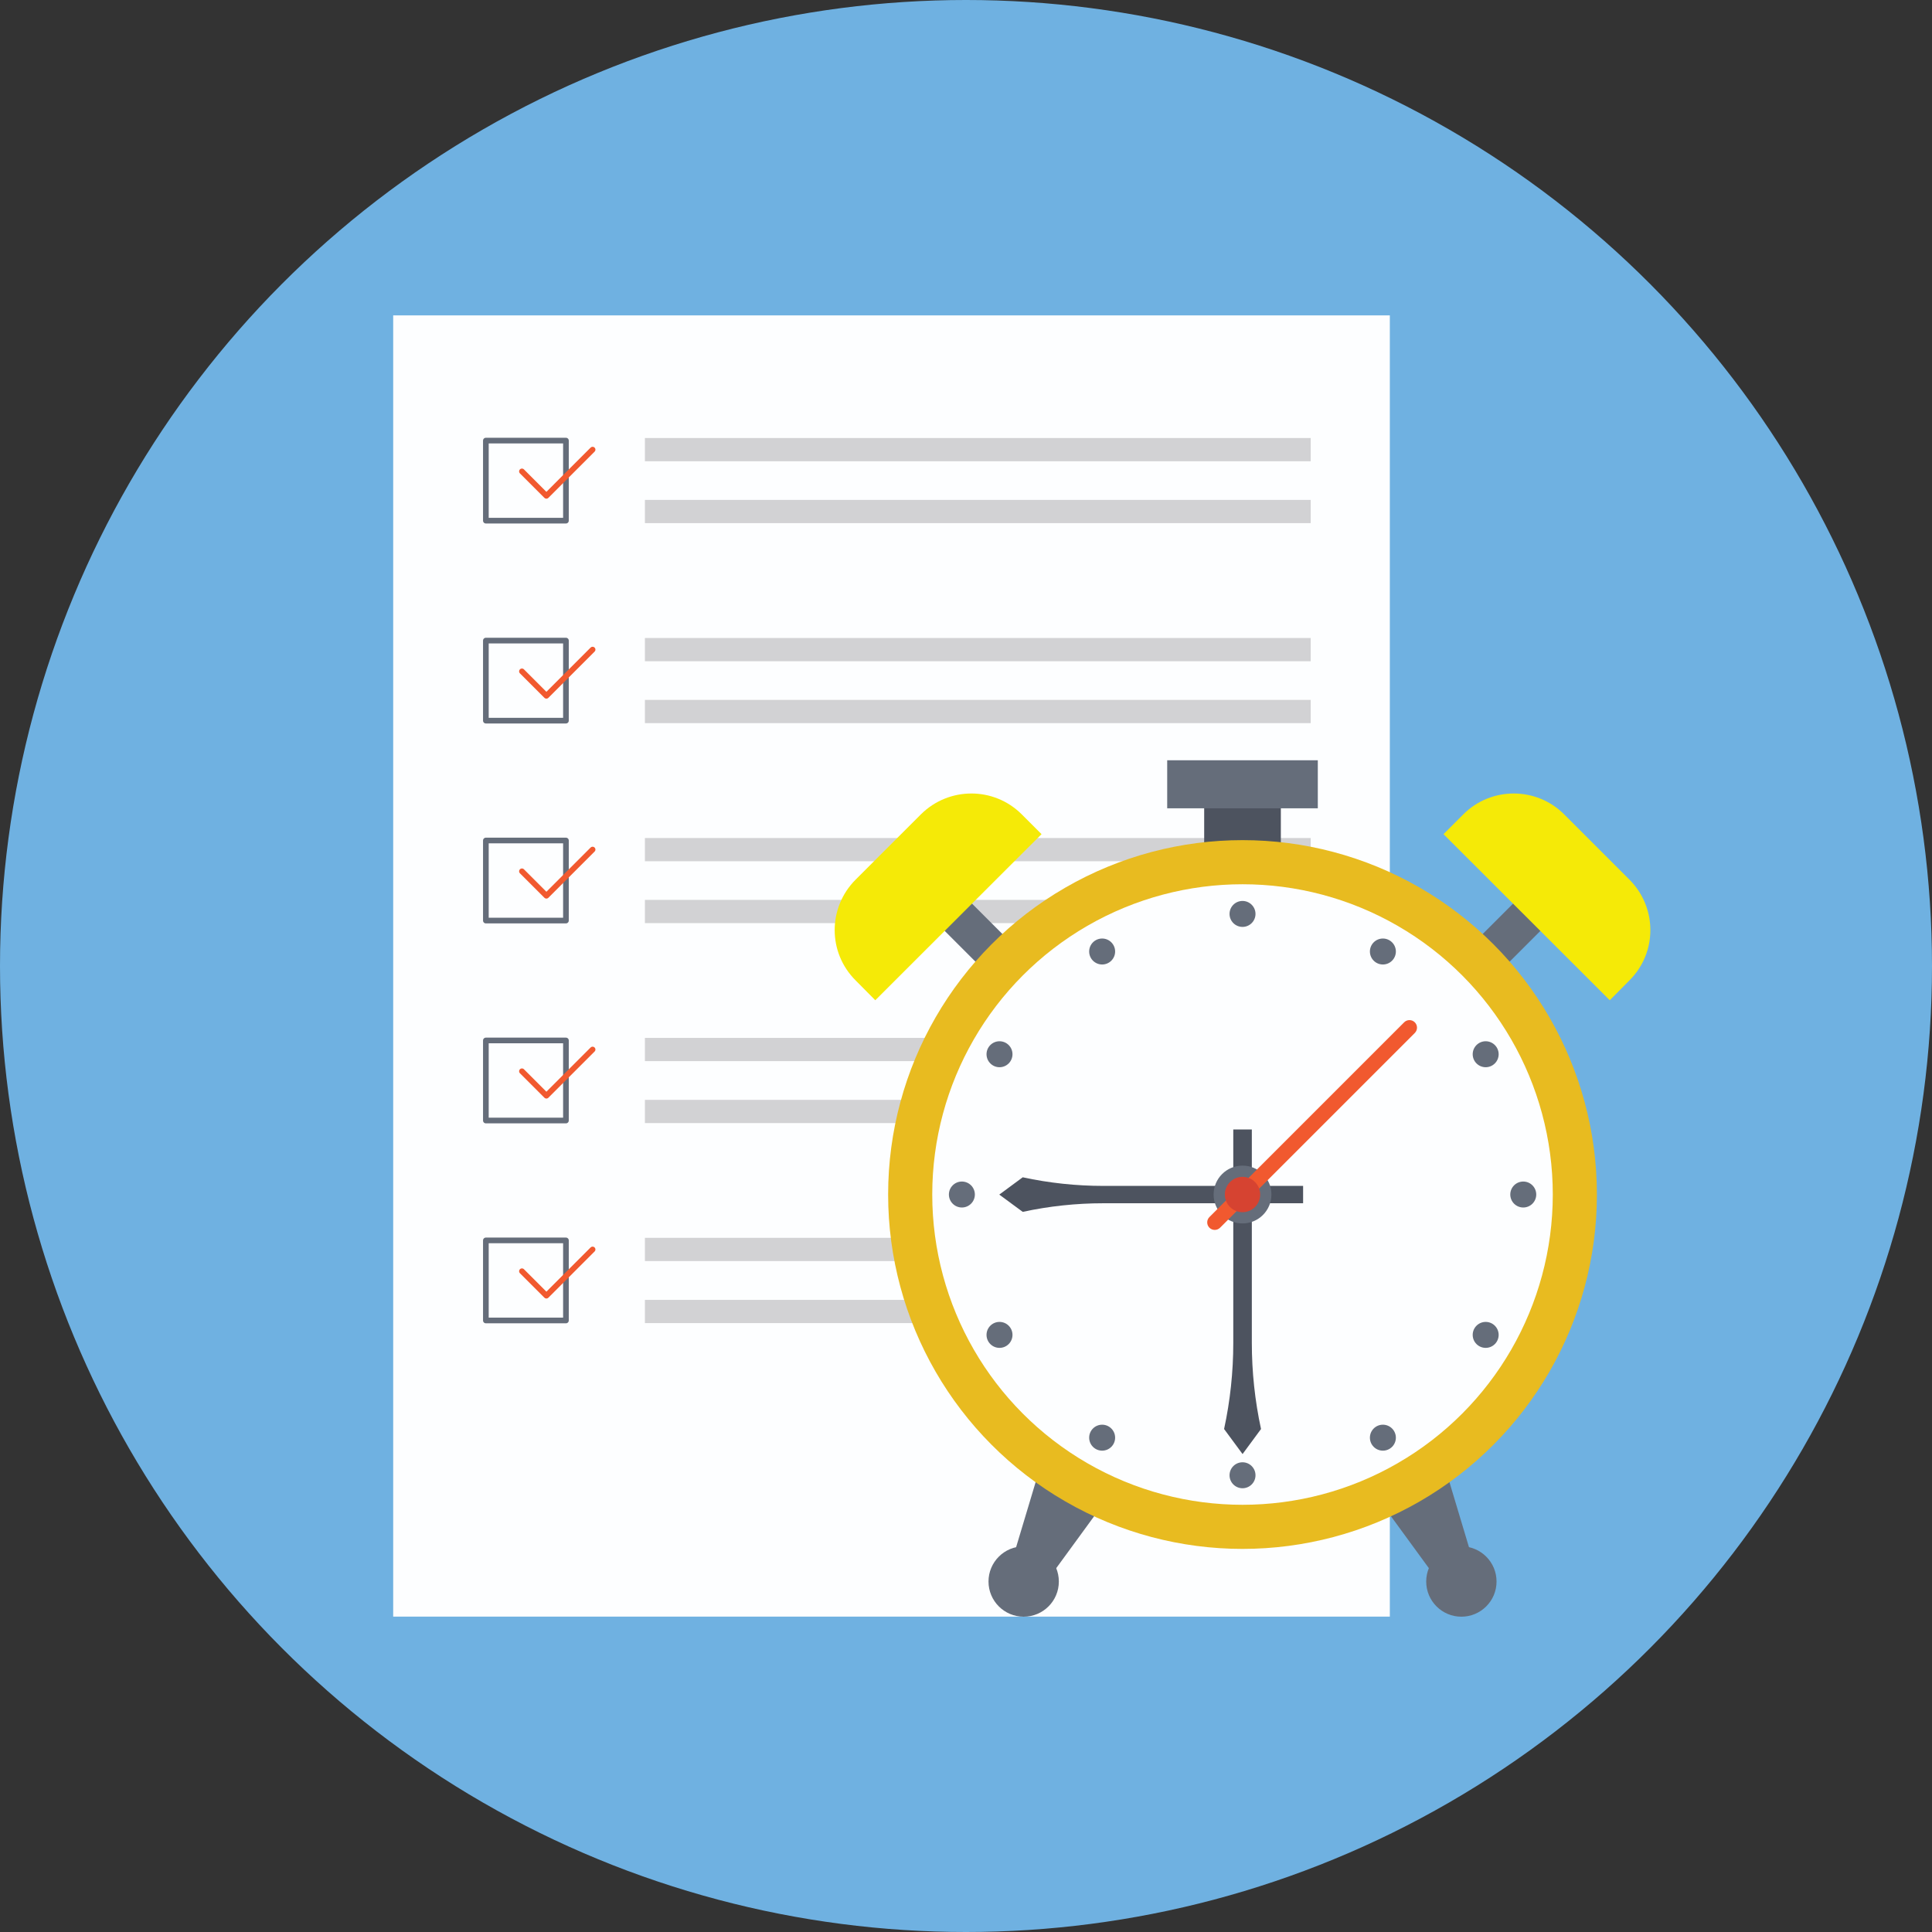 <?xml version="1.0" encoding="iso-8859-1"?>
<!-- Generator: Adobe Illustrator 19.0.0, SVG Export Plug-In . SVG Version: 6.00 Build 0)  -->
<svg version="1.1" id="Capa_1" xmlns="http://www.w3.org/2000/svg" xmlns:xlink="http://www.w3.org/1999/xlink" x="0px" y="0px"
	 viewBox="0 0 512 512" style="enable-background:new 0 0 512 512;" xml:space="preserve">
<rect x="0" y="0" width="512" height="512" fill="#333333" stroke="none"/>
<circle style="fill:#6FB1E1;" cx="256" cy="256" r="256"/>
<rect x="104.2" y="83.58" style="fill:#FDFEFF;" width="264.12" height="344.84"/>
<g>
	<rect x="170.908" y="116.08" style="fill:#D2D2D4;" width="176.44" height="6.156"/>
	<rect x="170.908" y="132.48" style="fill:#D2D2D4;" width="176.44" height="6.156"/>
	<rect x="170.908" y="169.08" style="fill:#D2D2D4;" width="176.44" height="6.156"/>
	<rect x="170.908" y="185.48" style="fill:#D2D2D4;" width="176.44" height="6.156"/>
	<rect x="170.908" y="222.08" style="fill:#D2D2D4;" width="176.44" height="6.156"/>
	<rect x="170.908" y="238.48" style="fill:#D2D2D4;" width="176.44" height="6.156"/>
	<rect x="170.908" y="275.052" style="fill:#D2D2D4;" width="176.44" height="6.156"/>
	<rect x="170.908" y="291.472" style="fill:#D2D2D4;" width="176.44" height="6.156"/>
	<rect x="170.908" y="328.04" style="fill:#D2D2D4;" width="176.44" height="6.156"/>
	<rect x="170.908" y="344.48" style="fill:#D2D2D4;" width="176.44" height="6.156"/>
</g>
<g>
	
		<rect x="396.133" y="233.305" transform="matrix(-0.707 -0.707 0.707 -0.707 510.777 704.274)" style="fill:#656D7A;" width="10.232" height="26.092"/>
	
		<rect x="252.21" y="233.333" transform="matrix(0.707 -0.707 0.707 0.707 -98.847 254.12)" style="fill:#656D7A;" width="10.232" height="26.092"/>
</g>
<g>
	<path style="fill:#F5EA07;" d="M431.804,259.828l-5.2,5.248l-44.06-44.016l5.248-5.248c7.368-7.368,19.36-7.368,26.724,0
		l17.288,17.288C439.22,240.516,439.22,252.46,431.804,259.828z"/>
	<path style="fill:#F5EA07;" d="M270.772,215.812l5.248,5.248l-44.06,44.016l-5.2-5.248c-7.416-7.368-7.416-19.312,0-26.728
		l17.288-17.288C251.464,208.444,263.408,208.444,270.772,215.812z"/>
</g>
<rect x="319.12" y="209.64" style="fill:#4D535F;" width="20.316" height="20.248"/>
<g>
	<rect x="309.32" y="201.48" style="fill:#656D7A;" width="39.912" height="12.728"/>
	<polygon style="fill:#656D7A;" points="380.808,418.516 390.412,413.744 381.456,383.912 362.44,393.36 	"/>
	<circle style="fill:#656D7A;" cx="387.28" cy="419.12" r="9.32"/>
	<polygon style="fill:#656D7A;" points="277.768,418.516 268.164,413.744 277.116,383.912 296.132,393.36 	"/>
	<circle style="fill:#656D7A;" cx="271.284" cy="419.12" r="9.32"/>
</g>
<circle style="fill:#E8BB20;" cx="329.28" cy="316.56" r="93.916"/>
<circle style="fill:#FDFEFF;" cx="329.28" cy="316.56" r="82.224"/>
<g>
	<path style="fill:#4D535F;" d="M324.396,378.704L324.396,378.704c1.62-7.492,2.436-15.14,2.436-22.804v-56.572h4.916V355.9
		c0,7.664,0.816,15.304,2.432,22.792l0.004,0.012l-4.892,6.636L324.396,378.704z"/>
	<path style="fill:#4D535F;" d="M271.032,311.996L271.032,311.996c7.016,1.516,14.172,2.28,21.348,2.28h52.956v4.6H292.38
		c-7.172,0-14.324,0.764-21.336,2.276l-0.012,0.004l-6.212-4.576L271.032,311.996z"/>
</g>
<circle style="fill:#656D7A;" cx="329.28" cy="316.56" r="7.66"/>
<path style="fill:#F1592F;" d="M320.508,325.356c-0.78-0.78-0.78-2.044,0-2.824l51.604-51.608c0.78-0.78,2.044-0.78,2.824,0
	s0.78,2.044,0,2.824l-51.604,51.608C322.552,326.136,321.288,326.136,320.508,325.356z"/>
<circle style="fill:#D64331;" cx="329.28" cy="316.56" r="4.684"/>
<g>
	<circle style="fill:#656D7A;" cx="329.28" cy="242.2" r="3.44"/>
	<circle style="fill:#656D7A;" cx="329.28" cy="390.96" r="3.44"/>
	<circle style="fill:#656D7A;" cx="292.08" cy="252.16" r="3.44"/>
	<circle style="fill:#656D7A;" cx="366.48" cy="381" r="3.44"/>
	<circle style="fill:#656D7A;" cx="264.88" cy="279.384" r="3.44"/>
	<circle style="fill:#656D7A;" cx="393.72" cy="353.76" r="3.44"/>
	<circle style="fill:#656D7A;" cx="254.908" cy="316.56" r="3.44"/>
	<circle style="fill:#656D7A;" cx="403.68" cy="316.56" r="3.44"/>
	<circle style="fill:#656D7A;" cx="264.88" cy="353.76" r="3.44"/>
	<circle style="fill:#656D7A;" cx="393.72" cy="279.384" r="3.44"/>
	<circle style="fill:#656D7A;" cx="292.08" cy="381" r="3.44"/>
	<circle style="fill:#656D7A;" cx="366.48" cy="252.16" r="3.44"/>
</g>
<g>
	
		<rect x="128.76" y="116.76" style="fill:none;stroke:#656D7A;stroke-width:1.5;stroke-linecap:round;stroke-linejoin:round;stroke-miterlimit:10;" width="21.22" height="21.22"/>
	
		<polyline style="fill:none;stroke:#F1592F;stroke-width:1.5;stroke-linecap:round;stroke-linejoin:round;stroke-miterlimit:10;" points="
		138.32,124.924 144.8,131.404 157.044,119.156 	"/>
	
		<rect x="128.76" y="169.76" style="fill:none;stroke:#656D7A;stroke-width:1.5;stroke-linecap:round;stroke-linejoin:round;stroke-miterlimit:10;" width="21.22" height="21.22"/>
	
		<polyline style="fill:none;stroke:#F1592F;stroke-width:1.5;stroke-linecap:round;stroke-linejoin:round;stroke-miterlimit:10;" points="
		138.32,177.916 144.8,184.396 157.044,172.148 	"/>
	
		<rect x="128.76" y="222.74" style="fill:none;stroke:#656D7A;stroke-width:1.5;stroke-linecap:round;stroke-linejoin:round;stroke-miterlimit:10;" width="21.22" height="21.22"/>
	
		<polyline style="fill:none;stroke:#F1592F;stroke-width:1.5;stroke-linecap:round;stroke-linejoin:round;stroke-miterlimit:10;" points="
		138.32,230.904 144.8,237.384 157.044,225.14 	"/>
	
		<rect x="128.76" y="275.732" style="fill:none;stroke:#656D7A;stroke-width:1.5;stroke-linecap:round;stroke-linejoin:round;stroke-miterlimit:10;" width="21.22" height="21.22"/>
	
		<polyline style="fill:none;stroke:#F1592F;stroke-width:1.5;stroke-linecap:round;stroke-linejoin:round;stroke-miterlimit:10;" points="
		138.32,283.896 144.8,290.376 157.044,278.132 	"/>
	
		<rect x="128.76" y="328.72" style="fill:none;stroke:#656D7A;stroke-width:1.5;stroke-linecap:round;stroke-linejoin:round;stroke-miterlimit:10;" width="21.22" height="21.22"/>
	
		<polyline style="fill:none;stroke:#F1592F;stroke-width:1.5;stroke-linecap:round;stroke-linejoin:round;stroke-miterlimit:10;" points="
		138.32,336.888 144.8,343.368 157.044,331.12 	"/>
</g>
<g>
</g>
<g>
</g>
<g>
</g>
<g>
</g>
<g>
</g>
<g>
</g>
<g>
</g>
<g>
</g>
<g>
</g>
<g>
</g>
<g>
</g>
<g>
</g>
<g>
</g>
<g>
</g>
<g>
</g>
</svg>
